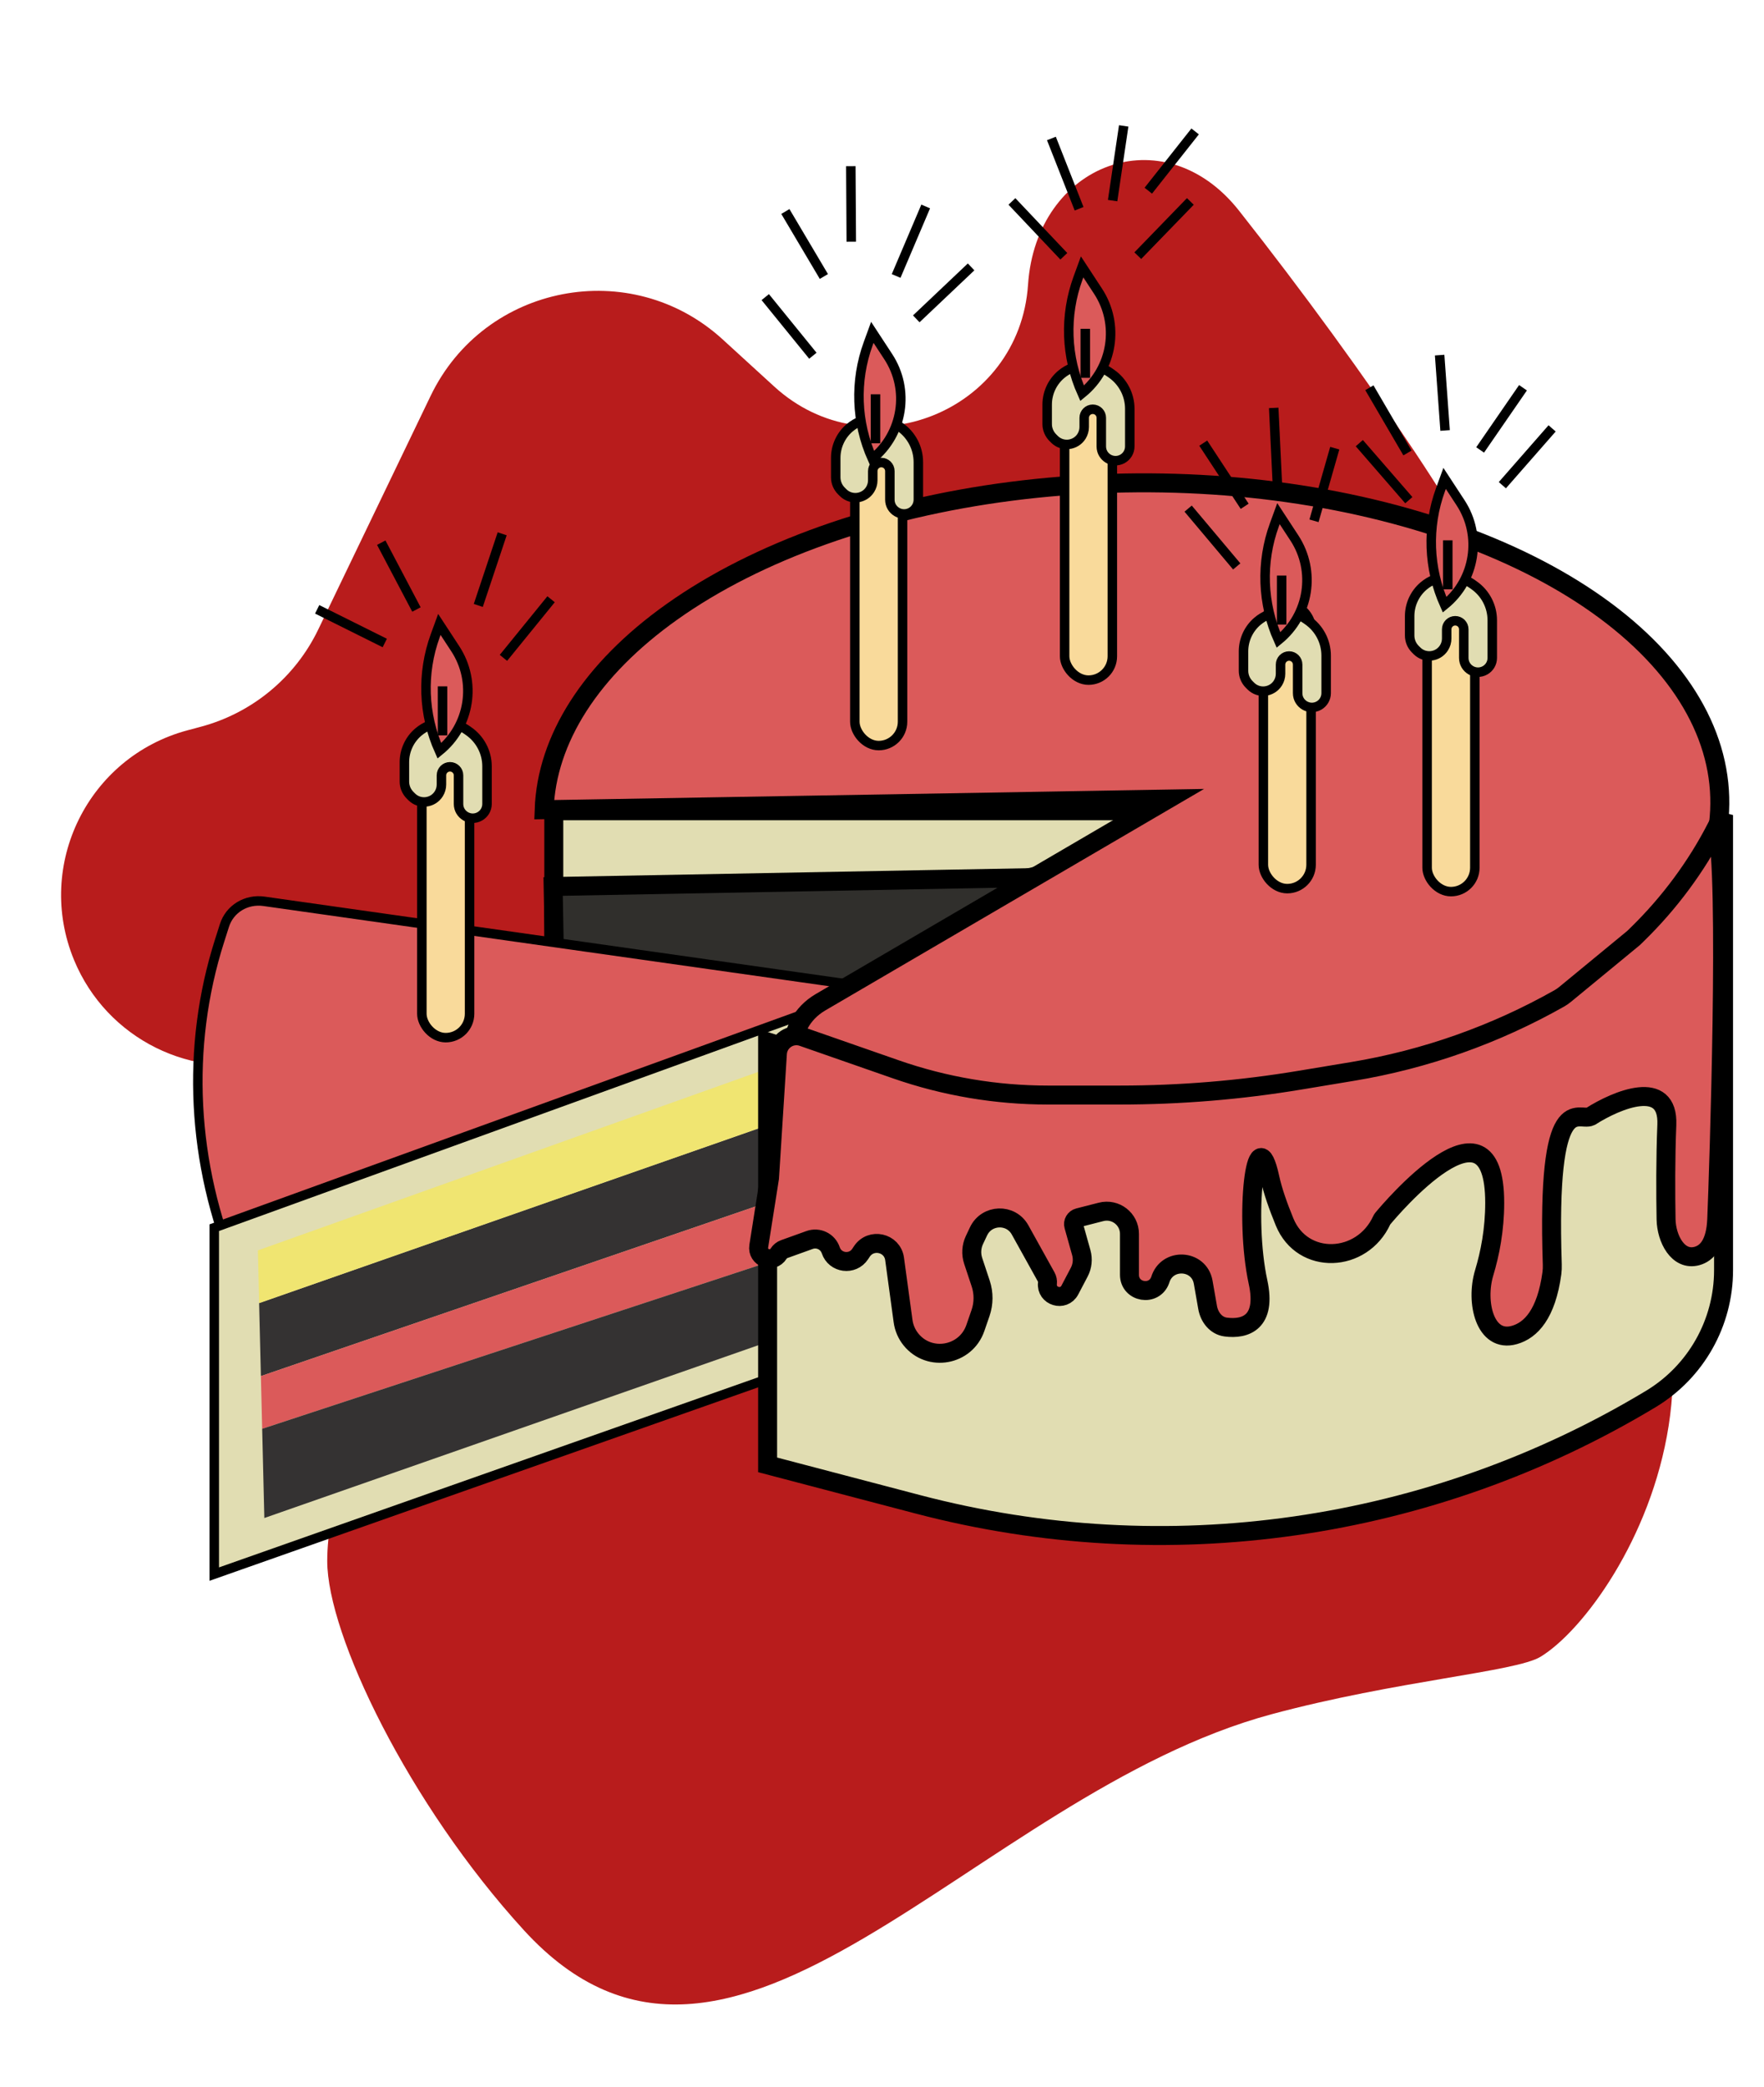 <svg width="186" height="220" viewBox="0 0 186 220" fill="none" xmlns="http://www.w3.org/2000/svg">
<path d="M45.404 41.736L33.56 66.352C31.127 71.409 26.609 75.153 21.188 76.606L19.771 76.985C9.292 79.792 3.67 91.173 7.808 101.201C11.241 109.518 20.294 114.016 28.995 111.726L29.545 111.581C38.017 109.352 47.358 113.642 46.505 122.361C45.059 137.132 34.505 152.672 34.505 164.562C34.505 172.321 43.075 190.163 55.24 203.472C77.259 227.561 102.586 189.172 134.103 180.699C147.277 177.158 159.812 176.246 162.438 174.648C171.382 169.204 191.104 135.896 157.661 112.539C154.152 110.088 157.661 70.602 157.661 63.17C157.661 59.394 144.027 39.144 130.633 22.194C122.687 12.139 109.258 17.224 108.398 30.012C107.499 43.388 91.534 49.794 81.638 40.749L76.203 35.783C66.535 26.946 51.082 29.933 45.404 41.736Z" fill="#B81C1C"/>
<path d="M58.393 127.933V85.466H139.612L84.452 97.981V124.748L58.393 127.933Z" fill="#E1DDB2" stroke="black" stroke-width="2"/>
<path d="M59.111 135.871L58.324 93.45L114.584 92.407L91.64 114.922L78.371 135.514L59.111 135.871Z" fill="#302F2C" stroke="black" stroke-width="2"/>
<path d="M65.38 136.404L24.9 133.878C20.198 122.669 19.577 110.372 23.154 99.161L23.667 97.551C24.224 95.806 25.964 94.747 27.837 95.012L92.409 104.165L65.38 136.404Z" fill="#DB5A5A" stroke="black"/>
<path d="M94.307 103.433L22.593 129.416V165.934L94.307 140.653V103.433Z" fill="#E1DDB2" stroke="black"/>
<path d="M27.323 137.367L89.928 115.47L90.125 123.592L27.509 145.061L27.323 137.367Z" fill="#343232"/>
<path d="M27.189 131.81L89.783 109.486L89.928 115.47L27.323 137.367L27.189 131.81Z" fill="#F0E571"/>
<path d="M27.509 145.061L90.125 123.592L90.28 130.004L27.644 150.618L27.509 145.061Z" fill="#DB5A5A"/>
<path d="M27.644 150.618L90.28 130.004L90.477 138.126L27.872 160.022L27.644 150.618Z" fill="#343232"/>
<path d="M119.335 84.296L57.376 85.353C57.638 77.947 62.261 70.593 70.846 64.496C79.812 58.128 92.432 53.62 106.578 51.794C120.718 49.969 135.439 50.946 148.22 54.546C161.017 58.151 170.976 64.133 176.509 71.369C182.001 78.551 182.821 86.54 178.92 94.078C174.981 101.69 166.41 108.483 154.499 113.188C142.608 117.886 128.236 120.165 113.841 119.614C104.273 119.249 95.11 117.649 87.028 114.991C84.845 114.273 83.745 112.545 83.649 110.706C83.552 108.848 84.485 106.84 86.518 105.651L119.858 86.159L123.156 84.231L119.335 84.296Z" fill="#DB5A5A" stroke="black" stroke-width="2"/>
<path d="M80.939 154.418V109.837L86.747 111.683C101.059 116.233 116.147 117.828 131.095 116.371L144.246 114.194C149.665 113.296 154.926 111.621 159.867 109.221C168.021 105.26 174.73 98.843 179.049 90.872L181.735 85.915V133.897C181.735 139.456 178.824 144.609 174.061 147.477C150.851 161.455 122.976 165.457 96.769 158.575L80.939 154.418Z" fill="#E1DDB2" stroke="black" stroke-width="2"/>
<path d="M81.139 124.178L81.971 111.066C82.055 109.742 83.383 108.86 84.635 109.297L94.466 112.725C99.612 114.519 105.027 115.435 110.485 115.435L118.087 115.435C124.433 115.435 130.771 114.912 137.036 113.872L142.632 112.943C150.285 111.672 157.66 109.065 164.419 105.243C164.631 105.123 164.832 104.984 165.02 104.829L172.242 98.883L172.666 98.469C176.036 95.178 178.856 91.368 181.016 87.186C182.302 91.769 181.222 123.585 181.016 128.538C180.909 131.126 179.971 132.123 178.916 132.405C176.933 132.937 175.708 130.574 175.673 128.526C175.628 125.906 175.608 122.105 175.754 118.579C175.96 113.627 170.474 115.924 167.705 117.691C166.439 118.286 163.058 114.55 163.676 133.291C163.686 133.59 163.675 133.914 163.635 134.211C163.046 138.523 161.423 140.23 159.685 140.725C156.573 141.611 155.562 137.266 156.496 134.171C157.109 132.14 157.605 129.623 157.605 126.793C157.605 114.459 146.586 127.514 145.783 128.482C145.749 128.522 145.726 128.562 145.704 128.61C143.63 133.153 137.343 133.422 135.451 128.817C134.764 127.146 134.198 125.529 133.905 124.178C132.424 117.352 131.166 128.318 132.648 135.144C133.574 139.411 131.309 140.162 129.24 139.89C128.21 139.754 127.513 138.851 127.334 137.829L126.866 135.162C126.441 132.744 123.039 132.561 122.338 134.92C121.716 136.694 119.093 136.259 119.093 134.382L119.093 130.068C119.093 128.504 117.62 127.363 116.101 127.751L113.72 128.361C113.341 128.458 113.115 128.848 113.221 129.223L114.014 132.051C114.206 132.738 114.128 133.475 113.795 134.109L112.806 135.991C112.158 137.224 110.286 136.655 110.445 135.273C110.471 135.043 110.425 134.811 110.313 134.609L107.558 129.649C106.586 127.898 104.034 127.99 103.177 129.807L102.749 130.712C102.423 131.403 102.374 132.193 102.615 132.917L103.407 135.305C103.742 136.314 103.735 137.407 103.388 138.414L102.844 139.99C101.837 142.913 98.009 143.603 96.064 141.211C95.611 140.654 95.32 139.982 95.222 139.27L94.327 132.706C94.092 130.977 91.837 130.471 90.872 131.93L90.695 132.197C89.894 133.408 88.051 133.17 87.596 131.796C87.289 130.872 86.281 130.384 85.362 130.715L82.687 131.677C82.445 131.764 82.239 131.93 82.103 132.147C81.44 133.201 79.811 132.597 80.005 131.369L81.139 124.178Z" fill="#DB5A5A" stroke="black" stroke-width="2"/>
<rect x="90.135" y="48.59" width="5.031" height="30.005" rx="2.515" fill="#F9DA9B" stroke="black"/>
<path d="M88.121 50.314V48.271C88.121 47.056 88.651 45.902 89.572 45.11C91.016 43.867 93.119 43.762 94.68 44.853L94.903 45.009C96.112 45.854 96.832 47.237 96.832 48.713V52.676C96.832 53.22 96.538 53.722 96.064 53.987C95.062 54.547 93.829 53.823 93.829 52.676V51.157V49.659C93.829 49.161 93.425 48.758 92.927 48.758C92.43 48.758 92.026 49.161 92.026 49.659V50.63C92.026 50.975 91.929 51.312 91.747 51.604C91.121 52.604 89.728 52.762 88.894 51.929L88.718 51.753C88.336 51.372 88.121 50.854 88.121 50.314Z" fill="#E1DDB2" stroke="black"/>
<path d="M91.98 35.036L91.548 36.22C90.106 40.169 90.261 44.526 91.98 48.362C95.216 45.736 95.941 41.087 93.659 37.6L91.98 35.036Z" fill="#DB5A5A" stroke="black"/>
<path d="M92.315 46.73V41.563" stroke="black"/>
<rect x="133.212" y="63.67" width="5.031" height="30.005" rx="2.515" fill="#F9DA9B" stroke="black"/>
<path d="M131.119 70.709V68.666C131.119 67.451 131.649 66.297 132.57 65.505C134.014 64.262 136.117 64.157 137.678 65.248L137.901 65.404C139.11 66.249 139.831 67.632 139.831 69.108V73.071C139.831 73.615 139.536 74.117 139.062 74.382C138.061 74.942 136.827 74.218 136.827 73.071V71.552V70.054C136.827 69.556 136.423 69.153 135.925 69.153C135.428 69.153 135.024 69.556 135.024 70.054V71.025C135.024 71.37 134.927 71.707 134.745 71.999C134.119 72.999 132.726 73.157 131.892 72.324L131.716 72.148C131.334 71.767 131.119 71.249 131.119 70.709Z" fill="#E1DDB2" stroke="black"/>
<path d="M134.804 54.146L134.372 55.33C132.931 59.28 133.086 63.636 134.804 67.473C138.04 64.846 138.765 60.198 136.483 56.711L134.804 54.146Z" fill="#DB5A5A" stroke="black"/>
<path d="M135.14 65.841V60.673" stroke="black"/>
<rect x="150.478" y="63.985" width="5.031" height="30.005" rx="2.515" fill="#F9DA9B" stroke="black"/>
<path d="M148.637 66.993V64.95C148.637 63.736 149.166 62.581 150.087 61.789C151.531 60.547 153.634 60.441 155.196 61.532L155.418 61.688C156.628 62.533 157.348 63.916 157.348 65.392V69.355C157.348 69.899 157.054 70.401 156.579 70.666C155.578 71.226 154.344 70.502 154.344 69.355V67.837V66.338C154.344 65.84 153.941 65.437 153.443 65.437C152.945 65.437 152.542 65.84 152.542 66.338V67.309C152.542 67.654 152.445 67.991 152.262 68.283C151.637 69.283 150.244 69.442 149.41 68.608L149.233 68.432C148.851 68.051 148.637 67.533 148.637 66.993Z" fill="#E1DDB2" stroke="black"/>
<path d="M152.323 50.43L151.891 51.615C150.449 55.564 150.604 59.92 152.323 63.757C155.559 61.13 156.284 56.482 154.002 52.995L152.323 50.43Z" fill="#DB5A5A" stroke="black"/>
<path d="M152.657 62.125V56.958" stroke="black"/>
<rect x="112.257" y="41.69" width="5.031" height="30.005" rx="2.515" fill="#F9DA9B" stroke="black"/>
<path d="M110.416 44.698V42.655C110.416 41.44 110.946 40.286 111.866 39.494C113.311 38.251 115.414 38.145 116.975 39.237L117.197 39.392C118.407 40.238 119.127 41.621 119.127 43.096V47.06C119.127 47.604 118.833 48.105 118.359 48.371C117.357 48.931 116.124 48.207 116.124 47.06V45.541V44.042C116.124 43.545 115.72 43.141 115.222 43.141C114.725 43.141 114.321 43.545 114.321 44.042V45.014C114.321 45.358 114.224 45.696 114.042 45.988C113.416 46.987 112.023 47.146 111.189 46.313L111.013 46.137C110.631 45.755 110.416 45.238 110.416 44.698Z" fill="#E1DDB2" stroke="black"/>
<path d="M114.101 28.135L113.669 29.319C112.227 33.269 112.382 37.625 114.101 41.462C117.337 38.835 118.062 34.187 115.78 30.7L114.101 28.135Z" fill="#DB5A5A" stroke="black"/>
<path d="M114.437 39.83V34.662" stroke="black"/>
<path d="M102.395 28.135L96.614 33.611" stroke="black"/>
<path d="M156.068 47.431L160.588 40.875" stroke="black"/>
<path d="M163.658 45.158L158.411 51.147" stroke="black"/>
<rect x="44.482" y="79.379" width="5.031" height="30.005" rx="2.515" fill="#F9DA9B" stroke="black"/>
<path d="M42.642 82.388V80.345C42.642 79.13 43.171 77.976 44.092 77.184C45.536 75.941 47.639 75.835 49.201 76.927L49.423 77.082C50.633 77.928 51.353 79.311 51.353 80.786V84.75C51.353 85.294 51.059 85.795 50.584 86.061C49.583 86.621 48.349 85.897 48.349 84.75V83.231V81.732C48.349 81.235 47.946 80.831 47.448 80.831C46.95 80.831 46.547 81.235 46.547 81.732V82.704C46.547 83.048 46.45 83.386 46.267 83.678C45.642 84.677 44.249 84.836 43.414 84.003L43.238 83.827C42.856 83.445 42.642 82.928 42.642 82.388Z" fill="#E1DDB2" stroke="black"/>
<path d="M46.327 65.825L45.895 67.009C44.453 70.959 44.608 75.315 46.327 79.151C49.563 76.525 50.288 71.877 48.005 68.389L46.327 65.825Z" fill="#DB5A5A" stroke="black"/>
<path d="M46.662 77.52V72.352" stroke="black"/>
<path d="M80.689 31.32L85.71 37.5" stroke="black"/>
<path d="M33.443 64.232L40.571 67.782" stroke="black"/>
<path d="M40.2 57.206L43.911 64.251" stroke="black"/>
<path d="M52.951 56.27L50.431 63.823" stroke="black"/>
<path d="M58.107 63.17L53.084 69.349" stroke="black"/>
<path d="M97.607 21.765L94.49 29.092" stroke="black"/>
<path d="M82.811 22.295L86.871 29.146" stroke="black"/>
<path d="M89.713 17.518L89.762 25.48" stroke="black"/>
<path d="M126.872 46.714L131.241 53.371" stroke="black"/>
<path d="M119.971 26.951L125.513 21.234" stroke="black"/>
<path d="M151.799 37.435L152.374 45.377" stroke="black"/>
<path d="M144.39 40.875L148.407 47.75" stroke="black"/>
<path d="M143.328 46.714L148.549 52.727" stroke="black"/>
<path d="M106.699 21.234L112.173 27.016" stroke="black"/>
<path d="M110.863 14.597L113.782 22.006" stroke="black"/>
<path d="M118.485 13.271L117.317 21.147" stroke="black"/>
<path d="M126.017 13.854L121.079 20.101" stroke="black"/>
<path d="M134.684 50.952L134.304 42.998" stroke="black"/>
<path d="M138.551 54.901L140.74 47.245" stroke="black"/>
<path d="M125.279 53.615L130.404 59.71" stroke="black"/>
</svg>
